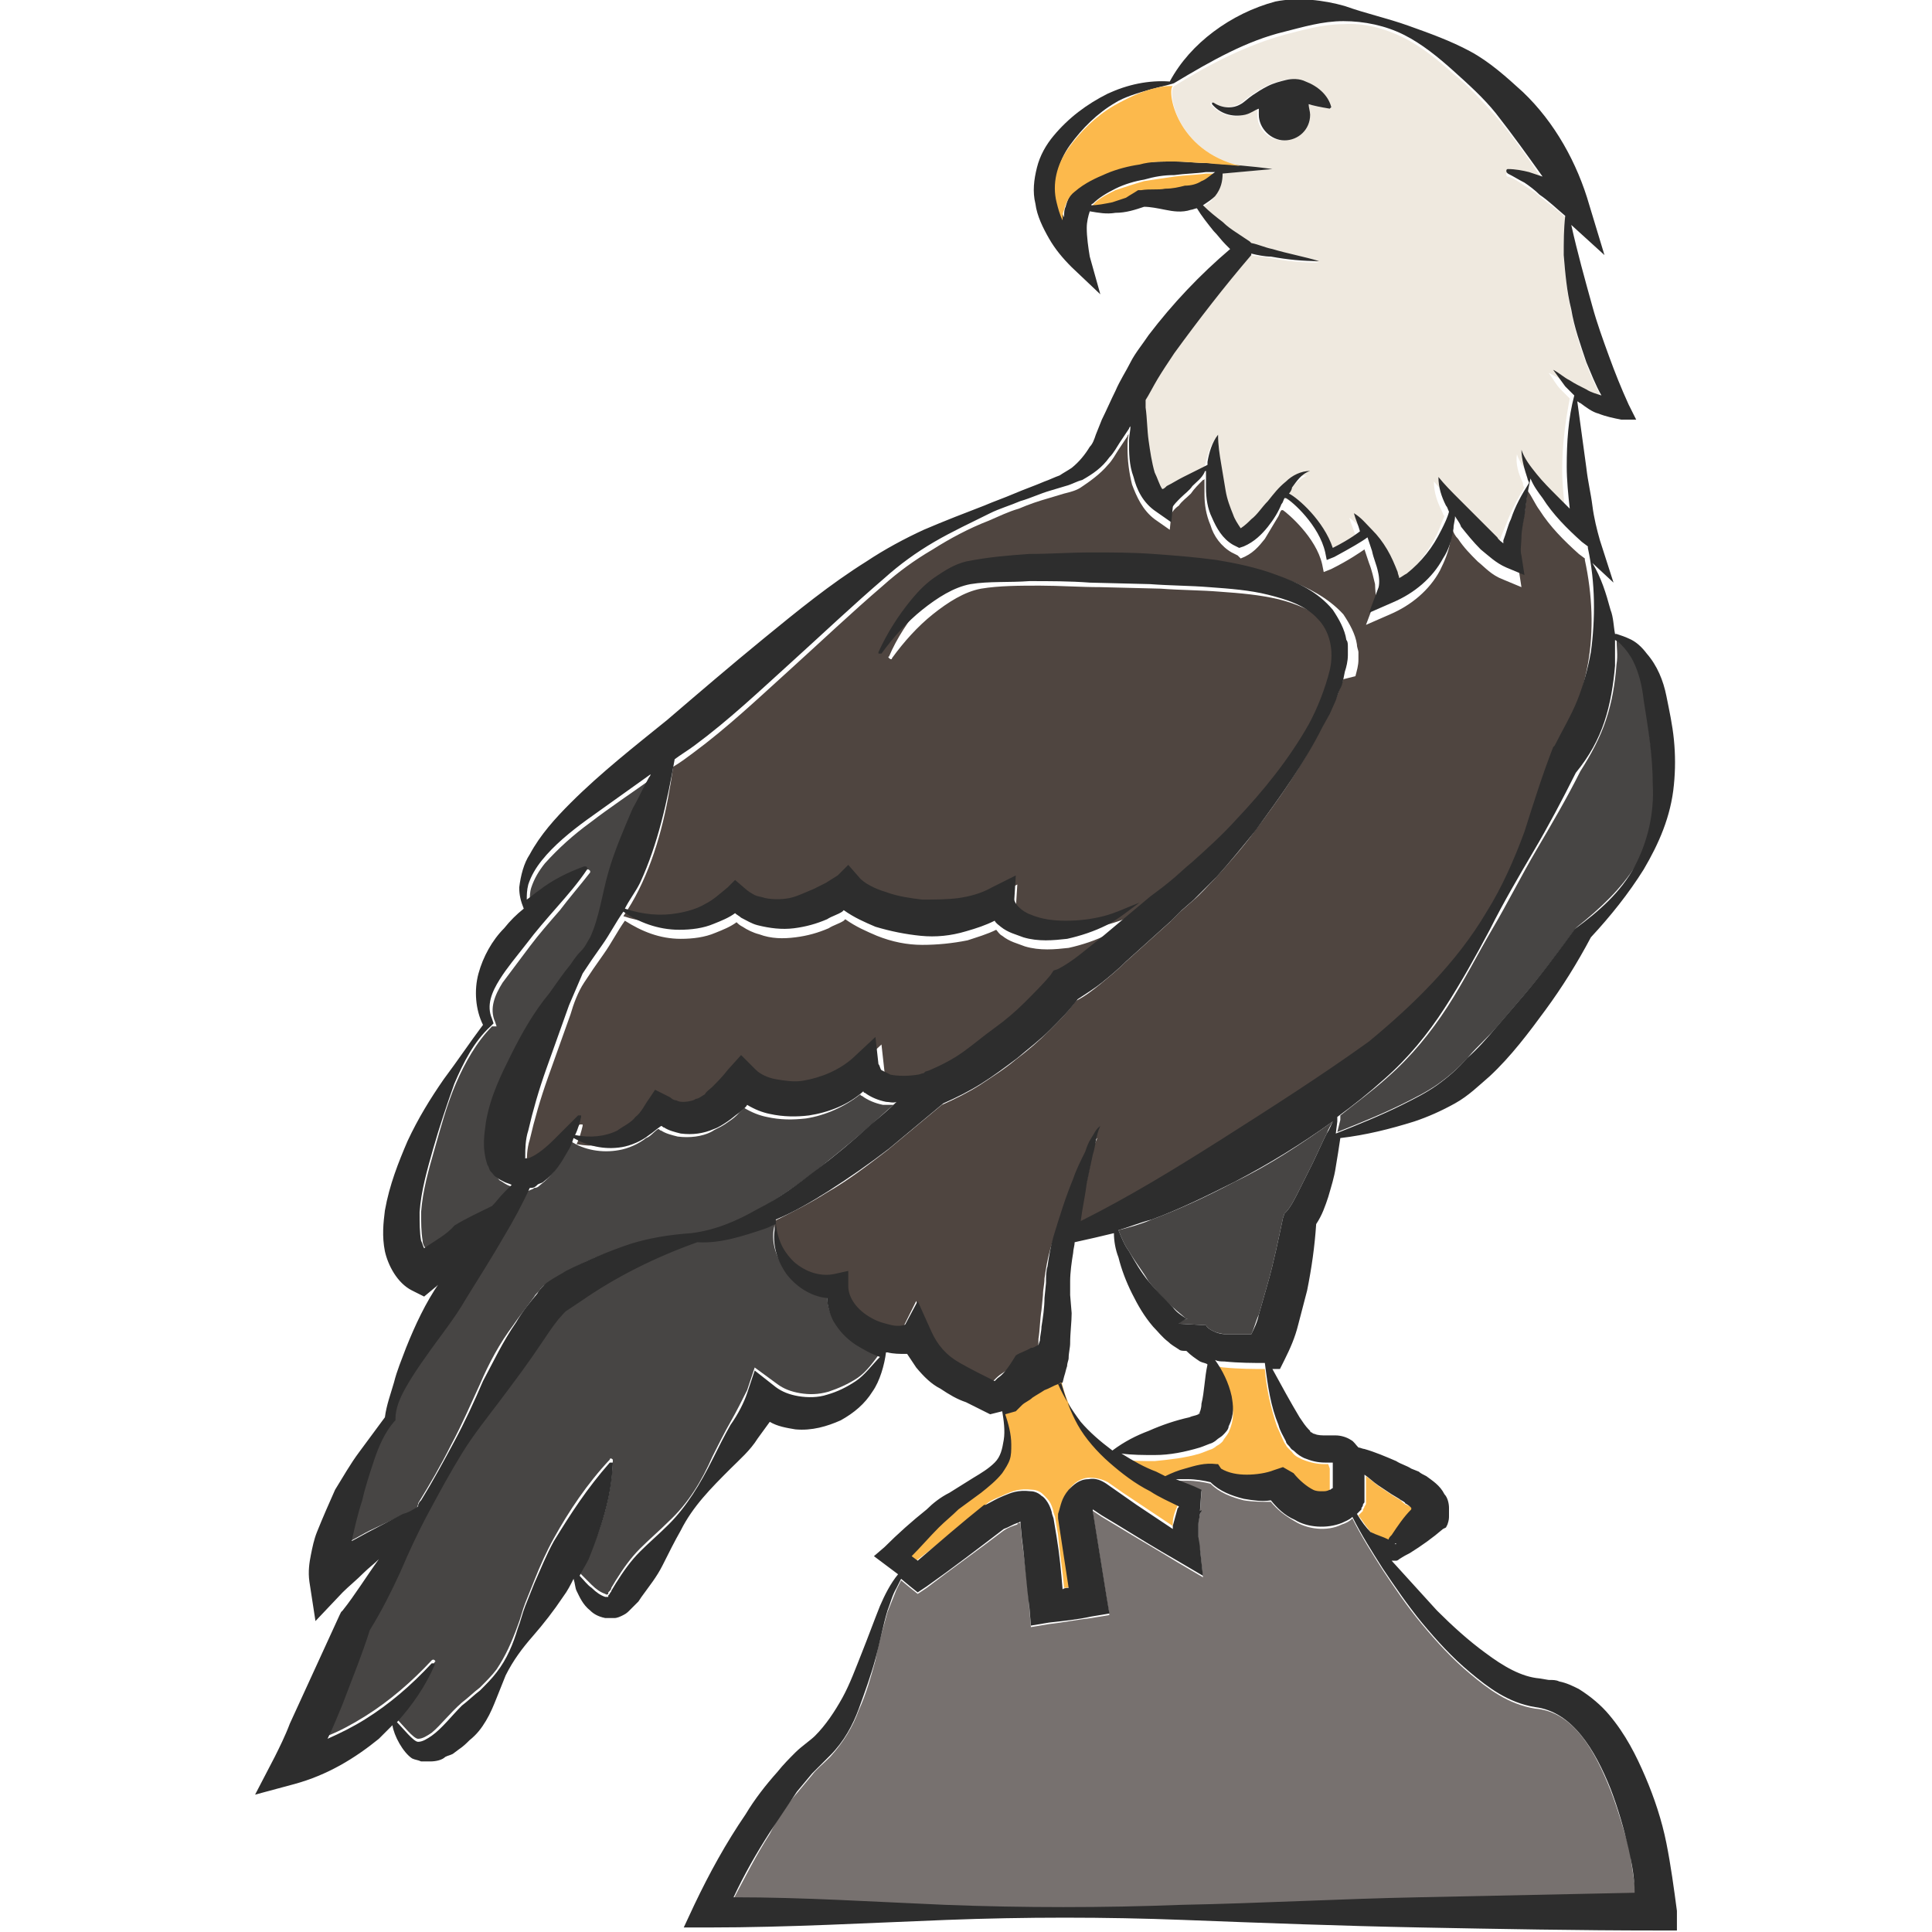 <?xml version="1.0" encoding="utf-8"?>
<!-- Generator: Adobe Illustrator 24.1.2, SVG Export Plug-In . SVG Version: 6.00 Build 0)  -->
<svg version="1.1" id="Layer_1" xmlns="http://www.w3.org/2000/svg" xmlns:xlink="http://www.w3.org/1999/xlink" x="0px" y="0px"
	 viewBox="0 0 128 128" style="enable-background:new 0 0 128 128;" xml:space="preserve">
<style type="text/css">
	.st0{fill:#474544;}
	.st1{fill:#FCB94C;}
	.st2{fill:#4F4540;}
	.st3{fill:#77716F;}
	.st4{fill:#EFE9DF;}
	.st5{fill:#2D2D2D;}
	.st6{fill:#F0865B;}
</style>
<g>
	<path class="st0" d="M76.3,80.8c-0.7,0.3-1.4,0.5-2.2,0.7c0.2,0.5,0.4,1,0.7,1.4c0.4,0.7,0.9,1.3,1.3,2c0.5,0.6,1,1.2,1.6,1.7
		c0.3,0.3,0.6,0.5,0.8,0.7c0.1,0.1,0.2,0.1,0.2,0.1c0.1,0,0.1,0,0.1,0c0,0,0,0-0.1,0c0,0,0,0-0.1,0c-0.2,0-0.5,0.2-0.5,0.3l1.8,0.1
		c0.1,0.2,0.3,0.3,0.5,0.4c0.2,0.1,0.6,0.2,0.9,0.2c0.4,0,0.7,0,1.1,0l0.5,0c0.2-0.4,0.3-0.9,0.5-1.3c0.2-0.7,0.4-1.4,0.6-2.1
		c0.4-1.4,0.7-2.9,1-4.3l0.1-0.3l0.1-0.1c0.3-0.3,0.6-0.9,0.9-1.5c0.3-0.6,0.6-1.2,0.9-1.8l0.7-1.5h0c0,0,0,0,0,0l0.2-0.4
		c0.1-0.3,0.3-0.6,0.4-0.8c-2.1,1.5-4.2,2.9-6.5,4C80.1,79.2,78.2,80.1,76.3,80.8z"/>
	<path class="st0" d="M79.4,93.7c0,0,0,0,0.1-0.1C79.5,93.6,79.5,93.6,79.4,93.7C79.5,93.6,79.5,93.7,79.4,93.7
		C79.4,93.7,79.4,93.8,79.4,93.7z"/>
	<path class="st0" d="M101.8,56.3c-1,1.7-1.9,3.5-2.9,5.2c-1,1.7-1.9,3.5-3,5.2c-1.1,1.7-2.4,3.3-4,4.7c-1,0.9-2.1,1.7-3.1,2.5
		c0,0.1,0,0.2,0,0.3L88.6,75c1.5-0.6,3-1.2,4.4-1.9c0.8-0.4,1.6-0.8,2.3-1.3c0.7-0.5,1.4-1.1,2-1.8c0.6-0.7,1.3-1.3,1.9-2
		c0.6-0.7,1.2-1.4,1.8-2.1c1.2-1.4,2.3-2.9,3.4-4.4l0.1-0.1l0,0c1.5-1.2,2.9-2.5,3.9-4.1c1-1.6,1.3-3.5,1.2-5.4
		c-0.1-1.8-0.4-3.7-0.6-5.6c-0.1-0.9-0.3-1.8-0.7-2.6c-0.2-0.4-0.5-0.8-0.8-1.1c-0.1-0.1-0.3-0.2-0.4-0.3c0,0.6,0.1,1.1,0,1.7
		c-0.1,1.3-0.3,2.5-0.7,3.7c-0.4,1.2-1,2.3-1.7,3.4C103.8,52.9,102.8,54.6,101.8,56.3z"/>
	<path class="st0" d="M92.3,102.2l0.1,0c0,0,0.1,0,0.1,0l0,0c0,0-0.1-0.1-0.1-0.1C92.4,102.2,92.3,102.2,92.3,102.2z"/>
	<path class="st1" d="M79.9,11.5c-0.7,0.1-1.4,0.1-2.1,0.2c-0.7,0.1-1.4,0.2-2,0.3c-0.7,0.2-1.3,0.4-1.9,0.6c-0.6,0.3-1.2,0.6-1.5,1
		c0,0-0.1,0.1-0.1,0.1c0.5,0,1-0.1,1.4-0.2c0.3-0.1,0.6-0.2,0.9-0.3c0.3-0.1,0.6-0.3,0.8-0.5l0.1,0l0.1,0c0.6-0.1,1.1-0.1,1.6-0.1
		c0.5,0,0.9-0.1,1.3-0.2c0.4-0.1,0.7-0.1,1.1-0.3c0.3-0.1,0.6-0.3,0.9-0.6C80.3,11.5,80.1,11.5,79.9,11.5z"/>
	<path class="st1" d="M81.1,90.6c-0.2,0-0.4-0.1-0.6-0.1c0.5,0.7,0.9,1.5,1.1,2.4c0.1,0.6,0.2,1.1-0.2,2c-0.1,0.2-0.3,0.4-0.4,0.6
		c-0.1,0.1-0.2,0.2-0.4,0.3c-0.1,0.1-0.3,0.2-0.3,0.2c-0.3,0.1-0.5,0.2-0.8,0.3c-1,0.3-2,0.4-3,0.5c-0.7,0-1.5,0-2.2-0.1
		c0.7,0.5,1.5,0.9,2.3,1.2c0.2,0.1,0.4,0.2,0.6,0.3c0.4-0.2,0.8-0.4,1.3-0.5c0.6-0.2,1.3-0.4,2.1-0.3l0.1,0l0.2,0.1
		c0.5,0.3,1.1,0.4,1.7,0.4c0.6,0,1.2-0.1,1.8-0.3l0.6-0.2l0.5,0.6c0.4,0.5,0.9,0.9,1.3,1.1c0.2,0.1,0.4,0.1,0.6,0.1
		c0.2,0,0.3,0,0.5-0.1c0.1,0,0.1-0.1,0.2-0.1l0-0.5l0-1.1l0-0.1l0,0c0,0,0,0,0,0c0,0,0,0,0,0c0,0,0,0,0,0c0,0,0,0,0,0L88,97l-0.3,0
		c-0.4,0-0.9-0.1-1.4-0.3c-0.2-0.1-0.5-0.2-0.7-0.5c-0.1-0.1-0.2-0.2-0.3-0.3c-0.1-0.1-0.1-0.2-0.2-0.3c-0.2-0.4-0.3-0.7-0.5-1.1
		c-0.4-1.2-0.7-2.5-0.8-3.8C83.1,90.7,82.1,90.7,81.1,90.6z"/>
	<path class="st1" d="M92.1,102.1c0.1-0.1,0.2-0.2,0.2-0.3c0.4-0.6,0.8-1.1,1.3-1.7l0-0.1c0-0.1-0.2-0.2-0.4-0.3
		c-0.1,0-0.3-0.2-0.4-0.3l-0.5-0.3c-0.3-0.2-0.6-0.4-0.9-0.6c-0.3-0.2-0.6-0.5-0.9-0.7l0,0.3l0,0.6l0,0.3l0,0.2l0,0.1l0,0.1
		c0,0.1,0,0.1,0,0.2c0,0.1-0.1,0.2-0.1,0.2c0,0.1-0.1,0.2-0.1,0.2l0,0.1l-0.1,0.1l-0.2,0.2c0,0,0,0,0,0c0.3,0.4,0.6,0.9,1,1.3
		C91.2,101.8,91.7,101.9,92.1,102.1z"/>
	<path class="st1" d="M65.3,99.7L65.3,99.7l0.1-0.1c0.4-0.3,0.8-0.4,1.2-0.6c0.5-0.2,0.9-0.4,1.8-0.3c0.2,0,0.5,0.1,0.7,0.3
		c0.2,0.2,0.4,0.4,0.5,0.6c0.1,0.2,0.2,0.5,0.2,0.6l0.1,0.3l0.2,1.2c0.1,1.2,0.3,2.3,0.4,3.5c0.1,0,0.3,0,0.4-0.1l-0.7-4.6l0-0.2
		l0-0.1c0.1-0.6,0.2-1,0.7-1.6c0.2-0.3,0.7-0.7,1.3-0.7c0.6,0,1,0.2,1.2,0.3l1,0.7l0.9,0.6l2.4,1.6c0-0.1,0-0.1,0-0.2
		c0-0.3,0.1-0.7,0.3-1.1c0-0.1,0.1-0.1,0.1-0.2c-0.6-0.3-1.3-0.6-1.9-1c-1-0.5-1.9-1.1-2.7-1.9c-0.8-0.7-1.5-1.6-2.1-2.5
		c-0.5-0.9-0.9-1.8-1.1-2.8L70,91.7c-0.3,0.1-0.6,0.3-0.9,0.4c-0.3,0.2-0.6,0.3-0.8,0.5c-0.3,0.2-0.5,0.3-0.7,0.5
		c-0.2,0.2-0.4,0.4-0.4,0.4l-0.7,0.2c0.2,0.6,0.4,1.3,0.4,2c0,0.3,0,0.6-0.1,1c-0.1,0.3-0.3,0.7-0.5,0.9c-0.4,0.5-0.9,0.9-1.4,1.3
		l-1.5,1.1c-0.4,0.4-0.9,0.8-1.3,1.2c-0.6,0.6-1.2,1.3-1.8,1.9l0.4,0.3C62.3,102.2,63.8,100.9,65.3,99.7z"/>
	<path class="st2" d="M68.1,90.1c0.2-0.1,0.3-0.2,0.5-0.2l0.1-0.3c0.1-0.3,0.1-0.6,0.1-0.9c0.1-0.6,0.1-1.3,0.2-1.9l0.1-1
		c0-0.4,0.1-0.7,0.1-1.1c0.1-0.7,0.2-1.3,0.4-2c0.4-1.3,0.8-2.6,1.3-3.8c0.2-0.6,0.5-1.2,0.8-1.8c0.1-0.3,0.3-0.6,0.4-0.9
		c0.2-0.3,0.3-0.6,0.6-0.8c-0.3,0.6-0.4,1.3-0.5,1.9l-0.4,1.9c-0.2,0.8-0.3,1.7-0.4,2.5c3.2-1.6,6.3-3.5,9.3-5.4
		c3.3-2.1,6.7-4.2,9.8-6.5c3-2.3,5.8-5.2,7.8-8.6c1-1.7,1.8-3.5,2.5-5.3c0.7-1.9,1.2-3.8,1.9-5.6l0.1-0.1c0.5-1,1.1-1.9,1.5-3
		c0.4-1,0.7-2.1,0.9-3.2c0.4-2.2,0.3-4.6-0.2-6.9l0,0c0,0,0-0.1,0-0.1l-0.4-0.3c-1-0.9-1.9-1.8-2.6-2.9c-0.3-0.4-0.5-0.9-0.8-1.3
		c-0.1,0.8-0.2,1.7-0.4,2.5c-0.1,0.5-0.1,0.9-0.2,1.4c0,0.4-0.1,0.9,0,1.2l0.2,1.3l-1.2-0.5c-0.8-0.3-1.2-0.8-1.7-1.2
		c-0.5-0.5-0.9-0.9-1.3-1.5c-0.2-0.2-0.3-0.4-0.4-0.7c0,0.3,0,0.5-0.1,0.8c-0.1,0.7-0.4,1.4-0.7,2c-0.7,1.3-1.9,2.3-3.3,2.9
		l-1.6,0.7l0.6-1.6c0.1-0.2,0-0.7,0-1.1c-0.1-0.4-0.2-0.9-0.4-1.4c-0.1-0.3-0.2-0.6-0.3-0.9c-0.3,0.2-1,0.7-2.2,1.3l-0.5,0.2
		l-0.1-0.5c-0.4-1.8-2.3-3.4-2.6-3.6c0,0,0,0-0.1,0c-0.1,0.1-0.1,0.2-0.2,0.4c-0.3,0.5-0.6,1-0.9,1.5c-0.4,0.5-0.8,1-1.6,1.3
		L82,36.8l-0.4-0.2c-0.7-0.4-1.2-1.1-1.4-1.8c-0.3-0.7-0.4-1.4-0.4-2c0-0.3,0-0.7,0-1c0,0,0,0,0-0.1c0,0,0,0.1-0.1,0.1
		c-0.3,0.3-0.6,0.6-0.8,0.9c-0.3,0.3-0.6,0.5-0.8,0.8c-0.3,0.2-0.5,0.5-0.5,0.6l-0.1,1l-1-0.7c-0.8-0.6-1.2-1.5-1.5-2.3
		c-0.2-0.8-0.3-1.6-0.3-2.4c0-0.3,0-0.7,0.1-1c0,0.1-0.1,0.1-0.1,0.2l-0.6,0.9c-0.2,0.3-0.4,0.7-0.7,1c-0.5,0.6-1.2,1.1-1.8,1.5
		c-0.3,0.2-0.7,0.3-1.1,0.4l-1,0.3c-0.7,0.2-1.3,0.4-2,0.7c-0.7,0.2-1.3,0.5-2,0.8c-1.3,0.5-2.6,1.2-3.7,1.9
		c-1.2,0.7-2.3,1.5-3.3,2.4c-2.1,1.8-4.1,3.7-6.2,5.6c-2.1,1.9-4.1,3.8-6.4,5.5c-0.4,0.3-0.8,0.6-1.3,0.9c-0.4,2.8-1,5.6-2.3,8.2
		c-0.3,0.6-0.6,1.1-1,1.7c1.2,0.4,2.4,0.5,3.5,0.3c0.6-0.1,1.3-0.3,1.8-0.6c0.6-0.3,1-0.7,1.5-1.1l0.5-0.5l0.7,0.6
		c0.1,0.1,0.4,0.3,0.6,0.4c0.2,0.1,0.5,0.2,0.7,0.2c0.5,0.1,1,0.1,1.6,0c0.5-0.1,1.1-0.3,1.6-0.6l0.8-0.4l0.8-0.5l0.9-0.6l0.7,0.8
		c0.3,0.3,1,0.8,1.8,1c0.7,0.3,1.6,0.4,2.4,0.5c0.8,0.1,1.6,0,2.4-0.1c0.8-0.1,1.5-0.4,2.2-0.7l1.6-0.8l-0.1,1.6
		c0,0.1,0.1,0.3,0.3,0.5c0.2,0.2,0.5,0.4,0.8,0.5c0.7,0.3,1.5,0.4,2.3,0.4c0.8,0,1.6-0.1,2.5-0.3c0.8-0.2,1.6-0.5,2.4-0.9
		c-0.7,0.6-1.4,1.1-2.2,1.5c-0.8,0.4-1.7,0.7-2.6,0.9c-0.9,0.1-1.9,0.2-2.9-0.1c-0.5-0.2-1-0.3-1.5-0.7c-0.2-0.1-0.3-0.3-0.4-0.4
		c-0.6,0.3-1.3,0.5-1.9,0.7c-1,0.2-2,0.3-3,0.3c-1,0-2-0.2-3-0.6c-0.7-0.3-1.4-0.6-2.1-1.1l-0.1,0.1c-0.3,0.2-0.7,0.3-1,0.5
		c-0.7,0.3-1.4,0.5-2.2,0.6c-0.8,0.1-1.6,0.1-2.4-0.2c-0.4-0.1-0.8-0.3-1.1-0.5c-0.2-0.1-0.3-0.2-0.4-0.3c-0.4,0.3-0.9,0.5-1.4,0.7
		c-0.7,0.3-1.5,0.4-2.3,0.4c-1.4,0-2.6-0.5-3.7-1.2c-0.5,0.7-0.9,1.5-1.4,2.2c-0.2,0.3-0.5,0.7-0.7,1c-0.2,0.3-0.4,0.6-0.6,0.9
		c-0.4,0.6-0.7,1.4-0.9,2.1c-0.5,1.4-1,2.8-1.5,4.2c-0.5,1.4-0.9,2.8-1.2,4.1c-0.2,0.6-0.2,1.3-0.2,1.6c0,0.2,0,0.1,0,0.2
		c-0.1,0,0.1,0.1,0.3,0c0.5-0.2,1.1-0.7,1.6-1.2c0.5-0.5,1.1-1,1.6-1.6l0,0c0,0,0.1,0,0.2,0c0,0,0,0.1,0,0.1
		c-0.1,0.4-0.2,0.8-0.4,1.2c1,0.2,2,0.1,2.8-0.3c0.4-0.2,0.9-0.5,1.2-0.9c0.3-0.4,0.6-0.8,0.9-1.2l0.4-0.6l1,0.5
		c0.1,0,0.3,0.2,0.4,0.2c0.2,0.1,0.3,0.1,0.5,0.1c0.3,0,0.7-0.1,1.1-0.3c0.2-0.1,0.4-0.2,0.6-0.3c0.2-0.2,0.4-0.3,0.5-0.5
		c0.4-0.3,0.7-0.7,1-1.1l0.9-1l1,1c0.2,0.2,0.7,0.5,1.3,0.6c0.6,0.1,1.2,0.2,1.8,0.1c1.2-0.1,2.4-0.6,3.3-1.5l1.5-1.4l0.2,1.8
		c0,0.1,0.1,0.3,0.2,0.4c0.1,0.1,0.3,0.3,0.6,0.3c0.5,0.2,1.1,0.2,1.8,0c0.1,0,0.3-0.1,0.4-0.1c0,0,0,0,0,0l0.1-0.1l0.3-0.1
		c0.7-0.3,1.5-0.7,2.2-1.2c0.7-0.5,1.4-1,2.1-1.6c0.7-0.5,1.4-1.1,2-1.7c0.6-0.6,1.3-1.3,1.7-1.8l0.2-0.3l0.3-0.1
		c0.4-0.2,1-0.6,1.5-1c0.5-0.4,1-0.8,1.5-1.2l3.1-2.6l0.8-0.6l0.8-0.6c0.5-0.4,1-0.8,1.5-1.3c1-0.9,1.9-1.8,2.9-2.8
		c1.8-1.9,3.5-4,4.8-6.3c0.6-1.1,1.2-2.4,1.4-3.6c0.3-1.2,0-2.5-0.8-3.4c-0.9-0.8-2.1-1.3-3.3-1.6c-1.3-0.3-2.5-0.4-3.9-0.5
		c-1.2-0.1-2.6-0.1-3.9-0.2l-4-0.1c-1.3,0-2.7-0.1-4-0.1c-1.3,0-2.7,0-3.9,0.2c-1.1,0.2-2.2,0.9-3.2,1.7c-1,0.8-1.9,1.8-2.7,2.9l0,0
		c0,0.1-0.1,0.1-0.2,0c0,0-0.1-0.1,0-0.1c0.5-1.2,1.3-2.4,2.2-3.5c0.5-0.5,1-1,1.6-1.5c0.6-0.4,1.3-0.8,2-1c1.5-0.3,2.8-0.4,4.2-0.5
		c1.4-0.1,2.7-0.1,4.1-0.1c1.4,0,2.7,0,4.1,0.1c1.4,0.1,2.7,0.1,4.2,0.4c1.3,0.2,2.7,0.5,4,1c1.3,0.5,2.7,1.2,3.7,2.3
		c0.4,0.6,0.8,1.3,0.9,2c0,0.2,0.1,0.4,0.1,0.5l0,0.5c0,0.4-0.1,0.7-0.2,1.1L89,45l-0.2,0.5c-0.1,0.3-0.2,0.6-0.4,1l-0.4,0.9
		l-0.5,0.9c-1.2,2.4-2.8,4.7-4.4,6.8c-0.8,1.1-1.7,2.1-2.6,3.1c-0.5,0.5-0.9,1-1.5,1.5l-0.8,0.7l-0.7,0.7l-3,2.7
		c-0.5,0.5-1,0.9-1.6,1.4c-0.5,0.4-1,0.8-1.6,1.1c-0.6,0.8-1.2,1.4-1.8,2c-0.7,0.7-1.4,1.3-2.2,1.9c-0.7,0.6-1.5,1.1-2.4,1.7
		c-0.8,0.5-1.6,0.9-2.5,1.3c-1.2,1-2.4,2-3.6,3c-1.3,1-2.6,2-4,2.8c-1.1,0.7-2.3,1.3-3.5,1.9c0,0.5,0.1,1.1,0.3,1.5
		c0.2,0.5,0.5,0.9,0.9,1.3c0.8,0.7,1.8,1,2.7,0.8l0.9-0.2l0,1c0,0.9,0.6,1.6,1.5,2.1c0.4,0.2,0.9,0.4,1.4,0.5c0.4,0.1,0.8,0,0.9-0.1
		l0.8-1.6l0.9,2c0.4,1,1,1.6,1.9,2.1c0.7,0.4,1.5,0.8,2.3,1.2c0.1-0.1,0.1-0.1,0.2-0.2c0.3-0.3,0.7-0.5,1-0.7
		C67.4,90.4,67.7,90.3,68.1,90.1z"/>
	<path class="st3" d="M106.7,118.6c-1-2.5-2.4-5.2-5-5.4c-1.8-0.3-3.1-1.3-4.3-2.3c-1.2-1-2.2-2.1-3.2-3.3c-1-1.2-1.8-2.4-2.6-3.6
		c-0.7-1.1-1.4-2.2-2-3.4c0,0,0,0,0,0c-0.2,0.2-0.4,0.3-0.7,0.4c-1,0.5-2.3,0.3-3.1-0.2c-0.7-0.4-1.2-0.8-1.6-1.3
		c-0.6,0-1.2,0-1.8-0.1c-0.8-0.2-1.6-0.5-2.2-1.1c-0.4-0.1-1-0.2-1.5-0.2c-0.3,0-0.5,0-0.8,0c0.6,0.2,1.1,0.4,1.7,0.7l-0.1,1.4
		c0.1,0,0,0,0,0.2c-0.1,0.2-0.1,0.5-0.1,0.7c0,0.3,0,0.5,0,0.8c0,0.3,0,0.6,0.1,0.8l0.2,1.8l-1.7-1c-1.3-0.8-2.7-1.6-4-2.4l-1-0.6
		l-0.6-0.4c0,0,0,0,0,0.1l0.9,5.6l0.2,1.2l-1.2,0.2c-0.9,0.1-1.9,0.3-2.8,0.4l-1.2,0.2l-0.1-1.2c-0.1-1.5-0.3-3.1-0.5-4.6l-0.1-1.1
		c-0.1,0-0.2,0-0.2,0.1c-0.3,0.1-0.6,0.2-0.9,0.4c-1.7,1.3-3.4,2.5-5.1,3.8l-0.6,0.4l-0.5-0.4l-0.6-0.5c-0.1,0.2-0.2,0.4-0.3,0.6
		c-0.2,0.5-0.4,1-0.6,1.5c-0.3,1.1-0.6,2.1-0.8,3.2c-0.3,1.1-0.6,2.2-1.1,3.3c-0.4,1.1-1,2.1-1.9,3.1c-0.5,0.5-0.9,0.8-1.2,1.2
		l-0.5,0.6l-0.5,0.6c-0.7,0.8-1.3,1.7-1.8,2.7c-0.9,1.4-1.6,2.8-2.4,4.3c4.7,0.1,9.3,0.3,14,0.5c5.2,0.2,10.5,0.2,15.7,0
		c5.2-0.2,10.5-0.4,15.7-0.5c4.8-0.1,9.6-0.2,14.4-0.2c-0.1-0.9-0.3-1.9-0.4-2.9C107.6,121.3,107.2,119.9,106.7,118.6z"/>
	<path class="st0" d="M55.2,87.3c-0.3-0.4-0.4-1-0.4-1.5c-1.1-0.2-2.1-0.8-2.7-1.6c-0.8-1-1.1-2.2-0.7-3.3c-0.3,0.1-0.4,0.2-0.7,0.3
		c-1.4,0.5-2.9,1-4.5,0.9c-2.8,1-5.4,2.3-7.7,3.9c-0.3,0.2-0.6,0.4-0.9,0.6c-0.1,0.1-0.4,0.4-0.6,0.6c-0.4,0.5-0.8,1.1-1.2,1.7
		c-0.8,1.2-1.7,2.4-2.6,3.6c-0.9,1.2-1.8,2.4-2.6,3.6c-0.8,1.2-1.5,2.5-2.2,3.9s-1.3,2.7-1.9,4c-0.6,1.3-1.2,2.5-2,3.8
		c-0.6,1.6-1.2,3.3-1.8,4.9c-0.3,0.8-0.7,1.6-1,2.3c0.8-0.3,1.7-0.8,2.5-1.3c1.6-1,3.1-2.3,4.4-3.7c0,0,0.1-0.1,0.2,0
		c0,0,0.1,0.1,0,0.1c-0.6,1.4-1.4,2.7-2.5,3.8c0.4,0.4,1.1,1.3,1.4,1.3c0.3,0,0.6-0.2,0.9-0.4c0.6-0.5,1.2-1.3,2-2
		c0.4-0.3,0.8-0.7,1.2-1c0.4-0.4,0.8-0.8,1.1-1.2c0.6-0.9,1-1.8,1.4-2.9c0.2-0.5,0.3-1,0.5-1.5c0.2-0.5,0.4-1,0.6-1.5
		c0.4-1,0.8-1.9,1.3-2.8c1-1.8,2.2-3.6,3.7-5.2l0,0c0-0.1,0.1-0.1,0.2,0c0,0,0,0.1,0,0.1c-0.1,2.3-0.7,4.3-1.6,6.3
		c-0.2,0.4-0.4,0.8-0.6,1.1c0.3,0.3,0.5,0.5,0.8,0.8c0.3,0.3,0.6,0.5,0.9,0.6c0.1,0.1,0.2,0,0.2,0c0,0,0-0.1,0,0c0,0,0-0.1,0-0.1
		c0,0,0.1-0.1,0.1-0.1c0,0,0.1-0.1,0.1-0.2l0.3-0.5c0.5-0.8,1-1.5,1.6-2.1c0.6-0.6,1.3-1.2,1.9-1.8c1.3-1.2,2.2-2.7,2.9-4.3
		c0.4-0.8,0.8-1.6,1.2-2.3c0.4-0.7,0.8-1.5,1.1-2.1l0.5-1.5l1.5,1.1c0.4,0.3,0.9,0.5,1.5,0.6c0.6,0.1,1.2,0.1,1.9-0.1
		c0.6-0.2,1.3-0.5,1.9-0.9c0.6-0.4,1.1-1.1,1.6-1.8c-0.6-0.2-1.1-0.5-1.6-0.8C56.1,88.5,55.6,88,55.2,87.3z"/>
	<path class="st0" d="M32.8,80.1c0.3-0.3,0.5-0.6,0.8-0.9c0.2-0.2,0.3-0.3,0.5-0.5c-0.2-0.1-0.3-0.1-0.5-0.2
		c-0.2-0.1-0.3-0.2-0.5-0.3c-0.1-0.1-0.2-0.3-0.4-0.4c-0.1-0.1-0.2-0.3-0.2-0.4c-0.4-1.1-0.3-2-0.1-2.9c0.3-1.7,1-3.1,1.7-4.5
		c0.7-1.4,1.5-2.7,2.5-4c0.5-0.6,0.9-1.2,1.4-1.9c0.2-0.3,0.5-0.6,0.7-0.9c0.2-0.3,0.4-0.6,0.6-0.9c0.6-1.3,0.8-2.9,1.2-4.3
		c0.4-1.5,1-2.8,1.6-4.2c0.3-0.7,0.7-1.4,1.1-2.1c0-0.1,0.1-0.2,0.1-0.2c-1.4,1-2.9,2-4.2,3c-1.1,0.8-2.1,1.7-3,2.7
		c-0.4,0.5-0.7,1-0.9,1.6c-0.1,0.3-0.1,0.6-0.1,1c0.3-0.2,0.5-0.4,0.8-0.6c0.9-0.6,1.9-1.2,3-1.6c0.1,0,0.1,0,0.2,0.1
		c0,0,0,0.1,0,0.1l0,0c-0.7,0.9-1.4,1.7-2,2.5c-0.7,0.8-1.4,1.6-2,2.4c-0.6,0.8-1.2,1.6-1.8,2.4c-0.5,0.8-0.9,1.7-0.5,2.6l0.1,0.3
		L32.6,68c-1,1-1.8,2.4-2.4,3.8c-0.6,1.4-1,2.9-1.4,4.3c-0.4,1.4-0.8,2.8-0.9,4.2c0,0.7,0,1.3,0.1,1.9c0,0.2,0.1,0.4,0.2,0.5
		c0.7-0.5,1.5-0.9,2.2-1.4C31.1,80.9,31.9,80.5,32.8,80.1z"/>
	<path class="st4" d="M105.1,25.9c0.3,0.1,0.7,0.3,1,0.4c-0.4-0.7-0.7-1.4-1-2.2c-0.4-1.1-0.8-2.3-1-3.5c-0.3-1.2-0.4-2.4-0.5-3.6
		c0-0.9,0-1.7,0.1-2.6c-0.5-0.5-1.1-0.9-1.7-1.4c-0.3-0.3-0.7-0.5-1-0.7c-0.3-0.2-0.7-0.5-1.1-0.6l0,0c-0.1,0-0.1-0.1-0.1-0.2
		c0,0,0.1-0.1,0.1-0.1c0.5,0,0.9,0.1,1.4,0.2c0.3,0.1,0.6,0.2,0.9,0.3c-1-1.5-2-2.9-3.1-4.2c-0.9-1-1.8-2-2.8-2.8
		c-1-0.9-2.1-1.8-3.3-2.4c-1.2-0.6-2.6-1-4-0.9c-1.4,0-2.7,0.4-3.9,0.7c-2.5,0.7-4.9,1.9-7.3,3.4v0c0,0,0,0,0,0c0,0,0,0,0,0
		C77.3,6,77.9,10,82.2,11c0.7,0.1,1.3,0.1,2,0.2c-1.1,0.1-2.2,0.2-3.3,0.3c0,0.5-0.1,1.1-0.5,1.6c-0.2,0.3-0.5,0.5-0.8,0.6
		c0.4,0.4,0.8,0.7,1.3,1.1c0.3,0.2,0.6,0.4,0.9,0.7c0.3,0.2,0.6,0.4,0.9,0.6l0.2,0.1c0.5,0.1,0.9,0.3,1.4,0.4c1,0.3,2.1,0.6,3.1,0.8
		c0,0,0,0,0,0c0,0,0,0,0,0c-1.1,0-2.2-0.1-3.2-0.3c-0.4-0.1-0.9-0.1-1.3-0.2l-0.1,0.1c-1.8,2.1-3.5,4.3-5.1,6.5
		c-0.4,0.6-0.7,1.1-1.1,1.7c-0.3,0.5-0.6,1.1-0.9,1.6c0,0.2,0,0.4,0,0.5c0.1,0.7,0.1,1.5,0.2,2.2c0.1,0.7,0.2,1.4,0.4,2.1
		c0.1,0.4,0.3,0.8,0.5,1.1c0.1-0.1,0.2-0.2,0.3-0.2c0.4-0.2,0.7-0.4,1.1-0.6l1-0.5c0.2-0.1,0.4-0.2,0.6-0.3c0-0.1,0-0.1,0-0.2
		c0.2-0.6,0.3-1.3,0.7-1.8c0,0.6,0.1,1.3,0.2,1.9c0.1,0.6,0.2,1.2,0.3,1.8c0.1,0.6,0.3,1.1,0.5,1.6c0.2,0.4,0.3,0.7,0.5,0.9
		c0.2-0.1,0.4-0.3,0.7-0.6c0.4-0.4,0.7-0.8,1.1-1.2c0.4-0.4,0.8-0.9,1.2-1.3c0.4-0.4,1-0.7,1.6-0.7c-0.5,0.2-0.9,0.6-1.2,1.1
		c-0.1,0.1-0.2,0.3-0.3,0.4c0.7,0.3,2.3,1.9,2.9,3.6c1.2-0.6,1.8-1.1,1.8-1.1c-0.1-0.4-0.3-0.8-0.4-1.2c0.4,0.3,0.8,0.7,1.2,1.1
		c0.3,0.4,0.7,0.8,1,1.3c0.3,0.4,0.5,0.9,0.7,1.5c0,0.1,0.1,0.3,0.1,0.4c0.2-0.1,0.3-0.2,0.5-0.3c0.5-0.3,0.9-0.8,1.3-1.3
		c0.4-0.5,0.7-1,1-1.6c0.2-0.4,0.3-0.8,0.5-1.2c-0.1-0.1-0.1-0.2-0.2-0.4c-0.3-0.6-0.5-1.2-0.5-1.9c0.4,0.5,0.9,0.9,1.3,1.4
		c0.4,0.4,0.9,0.9,1.3,1.3l1.3,1.3c0.1,0.1,0.3,0.2,0.4,0.4c0-0.1,0-0.1,0-0.2c0.1-0.5,0.3-0.9,0.5-1.4c0.3-0.8,0.7-1.6,1.2-2.4
		c-0.1-0.1-0.1-0.2-0.1-0.3c-0.3-0.6-0.5-1.3-0.4-1.9c0.2,0.6,0.6,1.1,1,1.6c0.4,0.5,0.8,0.9,1.3,1.3c0.3,0.3,0.6,0.6,0.9,0.9
		c-0.1-0.9-0.2-1.9-0.2-2.8c0-1.6,0.2-3.1,0.5-4.7c-0.2-0.2-0.4-0.4-0.6-0.6c-0.3-0.3-0.5-0.7-0.8-1.1c0.4,0.2,0.8,0.4,1.1,0.7
		C104.3,25.5,104.7,25.7,105.1,25.9z M88.1,7.2C88.1,7.2,88.1,7.2,88.1,7.2C87.5,7.1,87,7,86.6,6.9c0.1,0.2,0.1,0.4,0.1,0.7
		c0,0.9-0.8,1.7-1.7,1.7c-0.9,0-1.7-0.7-1.7-1.7c0-0.1,0-0.2,0-0.4c-0.3,0.1-0.5,0.2-0.9,0.4c-0.8,0.3-1.7-0.1-2.2-0.7
		c0,0,0-0.1,0-0.1c0,0,0.1,0,0.1,0c0.3,0.2,0.7,0.3,1,0.3c0.3,0,0.5-0.1,0.8-0.2c0.2-0.1,0.5-0.4,0.8-0.6c0.3-0.2,0.6-0.4,1-0.6
		c0.4-0.2,0.8-0.3,1.2-0.4c0.4-0.1,0.9-0.1,1.3,0.1c0.8,0.3,1.4,0.9,1.7,1.7C88.2,7.1,88.2,7.2,88.1,7.2z M77.5,5.6
		C77.5,5.6,77.5,5.6,77.5,5.6c-0.3,0-0.5,0-0.8,0.1C77,5.7,77.3,5.7,77.5,5.6C77.5,5.7,77.5,5.6,77.5,5.6z"/>
	<path class="st0" d="M27.5,100c0.1-0.1,0.2-0.2,0.2-0.4c0.8-1.3,1.5-2.5,2.2-3.9c0.7-1.3,1.3-2.7,1.9-4c0.6-1.4,1.3-2.7,2.2-3.9
		c0.4-0.6,0.9-1.2,1.4-1.9c0.1-0.2,0.3-0.3,0.4-0.5l0.2-0.2l0.3-0.2c0.4-0.2,0.7-0.4,1-0.6c1.3-0.8,2.8-1.4,4.3-1.8
		c1.3-0.4,2.6-0.7,4-0.7c0,0,0,0,0,0l0,0c1.6-0.2,3.1-0.8,4.4-1.6c1.4-0.8,2.7-1.7,3.9-2.6c1.2-1,2.5-2,3.6-3c0.6-0.5,1.1-1,1.7-1.5
		c-0.2,0-0.5,0-0.7,0c-0.5-0.1-1-0.3-1.4-0.6c0,0-0.1,0-0.1-0.1c-1,0.8-2.3,1.4-3.6,1.6c-0.9,0.1-1.7,0.1-2.6-0.1
		c-0.5-0.1-1-0.3-1.5-0.6c-0.2,0.2-0.3,0.3-0.5,0.5c-0.2,0.2-0.5,0.4-0.8,0.6c-0.3,0.2-0.6,0.3-0.9,0.5c-0.6,0.3-1.4,0.4-2.2,0.3
		c-0.4-0.1-0.8-0.2-1.1-0.4c-0.1,0-0.1-0.1-0.2-0.1c0,0,0,0,0,0c-0.3,0.2-0.5,0.5-0.8,0.6c-0.5,0.4-1.2,0.7-1.8,0.8
		c-1.1,0.2-2.3,0-3.2-0.6c-0.1,0.3-0.3,0.6-0.4,0.9c-0.4,0.7-0.8,1.4-1.6,2c-0.1,0.1-0.2,0.2-0.4,0.2c-0.1,0.1-0.2,0.1-0.4,0.2
		c0,0-0.1,0-0.1,0c-0.5,1.1-1.1,2.2-1.7,3.2c-0.8,1.4-1.6,2.7-2.5,4.1c-0.8,1.3-1.8,2.6-2.7,3.9c-0.5,0.6-0.9,1.3-1.3,2
		c-0.4,0.7-0.7,1.4-0.7,2.1l0,0.1L26,94.2c-0.6,0.7-1,1.6-1.3,2.5c-0.3,0.9-0.5,1.8-0.8,2.7c-0.3,0.9-0.5,1.8-0.7,2.7
		c0.4-0.2,0.9-0.5,1.3-0.7l1.9-0.9C26.9,100.3,27.2,100.2,27.5,100z"/>
	<path class="st5" d="M88.1,7.2c0,0,0.1-0.1,0.1-0.1c-0.2-0.8-0.9-1.4-1.7-1.7c-0.4-0.2-0.9-0.2-1.3-0.1c-0.4,0.1-0.8,0.2-1.2,0.4
		c-0.4,0.2-0.7,0.4-1,0.6c-0.3,0.2-0.6,0.5-0.8,0.6c-0.5,0.3-1.2,0.3-1.8-0.1l0,0c0,0-0.1,0-0.1,0c0,0,0,0.1,0,0.1
		c0.5,0.6,1.3,0.9,2.2,0.7c0.4-0.1,0.6-0.3,0.9-0.4c0,0.1,0,0.2,0,0.4c0,0.9,0.8,1.7,1.7,1.7c0.9,0,1.7-0.7,1.7-1.7
		c0-0.2-0.1-0.5-0.1-0.7C87,7,87.5,7.1,88.1,7.2C88.1,7.2,88.1,7.2,88.1,7.2z"/>
	<path class="st5" d="M78.8,87.4C78.9,87.4,78.9,87.5,78.8,87.4C78.9,87.5,78.9,87.4,78.8,87.4z"/>
	<path class="st5" d="M110.4,122.1c-0.3-1.5-0.8-3-1.4-4.4c-0.6-1.4-1.3-2.8-2.4-4.1c-0.5-0.6-1.2-1.2-2-1.7
		c-0.4-0.2-0.8-0.4-1.3-0.5c-0.2-0.1-0.4-0.1-0.7-0.1l-0.6-0.1c-1.2-0.1-2.4-0.8-3.6-1.7c-1.1-0.8-2.2-1.8-3.2-2.8
		c-1-1.1-2-2.2-3-3.3c0.1,0,0.2,0,0.3,0c0.1,0,0.2-0.1,0.2-0.1l0,0c0.3-0.2,0.5-0.3,0.7-0.4c0.8-0.5,1.5-1,2.2-1.6l0.2-0.1l0.1-0.2
		c0.1-0.3,0.1-0.4,0.1-0.6c0-0.2,0-0.3,0-0.5c0-0.3-0.1-0.7-0.3-0.9c-0.3-0.6-0.8-0.9-1.2-1.2c-0.2-0.1-0.4-0.2-0.5-0.3l-0.5-0.2
		c-0.3-0.2-0.7-0.3-1-0.5c-0.7-0.3-1.4-0.6-2.1-0.8c-0.1,0-0.3-0.1-0.4-0.1c-0.2-0.2-0.3-0.4-0.5-0.5c-0.3-0.2-0.7-0.3-1-0.3
		c-0.1,0-0.2,0-0.3,0l-0.1,0l-0.2,0c-0.3,0-0.6,0-0.8-0.1c-0.1,0-0.2-0.1-0.2-0.1c0,0-0.1,0-0.1-0.1c0,0-0.1-0.1-0.1-0.1
		c-0.2-0.2-0.4-0.5-0.6-0.8c-0.6-1-1.2-2.1-1.8-3.2l0.5,0l0.3-0.6c0.4-0.8,0.7-1.5,0.9-2.3c0.2-0.8,0.4-1.5,0.6-2.3
		c0.3-1.5,0.5-2.9,0.6-4.4c0.4-0.6,0.6-1.2,0.8-1.8c0.2-0.7,0.4-1.3,0.5-2c0.1-0.6,0.2-1.2,0.3-1.9c1.7-0.2,3.3-0.6,4.9-1.1
		c0.9-0.3,1.8-0.7,2.7-1.2c0.9-0.5,1.6-1.2,2.3-1.8c1.4-1.3,2.6-2.9,3.7-4.4c1.1-1.5,2.1-3.1,3-4.8c1.3-1.4,2.5-2.9,3.5-4.5
		c1-1.7,1.8-3.5,2-5.6c0.1-1,0.1-2,0-3c-0.1-1-0.3-1.9-0.5-2.9c-0.2-1-0.6-2-1.3-2.8c-0.3-0.4-0.7-0.8-1.2-1
		c-0.2-0.1-0.5-0.2-0.8-0.3c0,0-0.1,0-0.1,0c-0.1-0.5-0.1-1.1-0.3-1.6c-0.3-1.1-0.6-2.1-1.2-3.1l1.4,1.3l-0.9-2.8
		c-0.2-0.7-0.4-1.5-0.5-2.3c-0.1-0.8-0.3-1.6-0.4-2.5c-0.2-1.5-0.4-2.9-0.6-4.4c0.1,0,0.1,0.1,0.2,0.1c0.4,0.3,0.8,0.6,1.2,0.7
		c0.5,0.2,1,0.3,1.5,0.4l1,0l-0.5-1c-0.5-1.1-0.9-2.1-1.3-3.2c-0.4-1.1-0.8-2.2-1.1-3.3c-0.5-1.8-1-3.6-1.4-5.4l2.2,2l-1-3.3
		c-0.8-2.8-2.3-5.5-4.4-7.5c-1.1-1-2.2-2-3.5-2.7c-1.3-0.7-2.7-1.2-4.1-1.7c-1.4-0.5-2.8-0.8-4.2-1.3c-1.4-0.4-3.1-0.6-4.6-0.3
		c-1.5,0.4-2.9,1.1-4.1,2c-1.2,0.9-2.2,2-2.9,3.3c-1.4-0.1-2.8,0.2-4.1,0.8C72,6.9,70.8,7.8,69.8,9c-0.5,0.6-0.9,1.3-1.1,2.1
		c-0.2,0.8-0.3,1.6-0.1,2.4c0.1,0.8,0.5,1.6,0.9,2.3c0.4,0.7,0.9,1.3,1.5,1.9l1.9,1.8L72.2,17c-0.1-0.6-0.2-1.3-0.2-1.9
		c0-0.4,0.1-0.8,0.2-1.1c0.6,0.1,1.1,0.2,1.7,0.1c0.7,0,1.3-0.2,1.9-0.4c0.4,0,0.9,0.1,1.4,0.2c0.5,0.1,1.1,0.2,1.7,0
		c0.1,0,0.3-0.1,0.4-0.1c0.3,0.5,0.7,1,1.1,1.5c0.3,0.3,0.5,0.6,0.8,0.9c0.1,0.1,0.2,0.2,0.3,0.3c-2,1.7-3.8,3.6-5.4,5.7
		c-0.4,0.6-0.9,1.2-1.2,1.8c-0.3,0.6-0.7,1.2-1,1.9c-0.3,0.6-0.6,1.3-0.9,1.9l-0.4,1c-0.1,0.3-0.2,0.6-0.4,0.8
		c-0.3,0.5-0.7,1-1.2,1.4c-0.3,0.2-0.5,0.3-0.8,0.5c-0.3,0.1-0.7,0.3-1,0.4c-0.7,0.3-1.3,0.5-2,0.8c-0.7,0.3-1.3,0.5-2,0.8
		c-1.3,0.5-2.6,1-4,1.6c-1.3,0.6-2.6,1.3-3.8,2.1c-2.4,1.5-4.6,3.3-6.8,5.1c-2.2,1.8-4.3,3.6-6.4,5.4c-2.1,1.7-4.4,3.5-6.4,5.5
		c-1,1-2,2.1-2.7,3.4c-0.4,0.6-0.6,1.4-0.7,2.2c0,0.5,0.1,0.9,0.3,1.4c-0.5,0.4-0.9,0.8-1.3,1.3c-0.8,0.8-1.4,1.9-1.7,3
		c-0.3,1.1-0.2,2.4,0.3,3.4c-0.9,1.2-1.7,2.4-2.6,3.6c-0.9,1.3-1.7,2.6-2.4,4.1c-0.6,1.4-1.2,2.9-1.5,4.6c-0.1,0.8-0.2,1.7,0,2.7
		c0.2,0.9,0.8,2.1,1.8,2.6l0.8,0.4l0.6-0.5c0.1-0.1,0.3-0.2,0.4-0.4c0,0,0,0,0,0c-0.9,1.3-1.6,2.8-2.2,4.3c-0.3,0.8-0.6,1.5-0.8,2.3
		c-0.2,0.7-0.5,1.5-0.6,2.3c-0.6,0.8-1.1,1.5-1.7,2.3c-0.6,0.8-1.1,1.7-1.6,2.5c-0.4,0.9-0.8,1.8-1.2,2.8c-0.2,0.5-0.3,1-0.4,1.5
		c-0.1,0.5-0.2,1.1-0.1,1.8l0.4,2.6l1.8-1.9c0.4-0.4,0.9-0.8,1.4-1.3c0.3-0.3,0.7-0.6,1-0.9c-0.8,1.1-1.6,2.4-2.4,3.4l-0.1,0.1
		l-0.1,0.2l-2.2,4.8l-1.1,2.4c-0.3,0.8-0.7,1.6-1,2.2l-1.3,2.5l2.6-0.7c2.2-0.6,4-1.7,5.6-3c0.3-0.3,0.6-0.6,0.9-0.9
		c0.1,0.7,0.7,1.8,1.3,2.2c0.2,0.1,0.4,0.1,0.6,0.2c0.2,0,0.4,0,0.6,0c0.4,0,0.8-0.1,1-0.3c0.2-0.1,0.3-0.1,0.5-0.2l0.4-0.3
		c0.3-0.2,0.5-0.4,0.7-0.6c0.5-0.4,0.8-0.8,1.1-1.3c0.3-0.5,0.5-1,0.7-1.5c0.2-0.5,0.4-1,0.6-1.5c0.5-1,1.1-1.8,1.8-2.6
		c0.7-0.8,1.4-1.7,2-2.6c0.3-0.4,0.5-0.8,0.7-1.2c0.1,0.3,0.1,0.6,0.2,0.8c0.2,0.4,0.4,0.9,0.9,1.3c0.2,0.2,0.5,0.4,1,0.5
		c0.2,0,0.4,0,0.6,0c0.2,0,0.4-0.1,0.6-0.2c0.2-0.1,0.3-0.2,0.4-0.3c0.1-0.1,0.2-0.2,0.3-0.3c0.1-0.1,0.2-0.2,0.3-0.3l0.2-0.3
		c0.5-0.7,1-1.3,1.4-2.1c0.4-0.8,0.8-1.6,1.2-2.3c0.8-1.6,2-2.8,3.3-4.1c0.6-0.6,1.3-1.2,1.8-2c0.3-0.4,0.5-0.7,0.8-1.1
		c0.5,0.3,1.1,0.4,1.7,0.5c1.1,0.1,2.1-0.2,3-0.6c0.9-0.5,1.6-1.1,2.1-1.9c0.5-0.7,0.8-1.8,0.9-2.6c0,0,0,0,0.1,0
		c0.4,0.1,0.8,0.1,1.2,0.1c0,0,0.1,0,0.1,0c0.2,0.3,0.4,0.6,0.6,0.9c0.5,0.6,1,1.1,1.6,1.4c0.6,0.4,1.1,0.7,1.7,0.9l1.6,0.8l0.8-0.2
		c0.1,0.6,0.2,1.3,0.1,1.9c-0.1,0.6-0.2,1.1-0.6,1.5c-0.4,0.4-0.9,0.7-1.4,1l-1.6,1c-0.6,0.3-1.1,0.7-1.5,1.1
		c-1,0.8-1.9,1.6-2.8,2.5l-0.7,0.6l0.8,0.6l0.8,0.6c-0.5,0.6-0.9,1.4-1.2,2.1c-0.4,1-0.8,2.1-1.2,3.1c-0.4,1-0.8,2.1-1.3,3
		c-0.5,0.9-1.1,1.8-1.8,2.5c-0.3,0.3-0.9,0.7-1.3,1.1c-0.4,0.4-0.8,0.8-1.2,1.3c-0.8,0.9-1.5,1.8-2.1,2.8c-1.3,1.9-2.4,3.9-3.4,6
		l-0.7,1.5l1.7,0c5.2,0,10.5-0.3,15.7-0.5c5.2-0.2,10.5-0.2,15.7,0c5.2,0.2,10.5,0.4,15.7,0.5c5.2,0.1,10.5,0.2,15.7,0.2l1.3,0
		l0-1.3C110.9,125.1,110.7,123.6,110.4,122.1z M92.5,102.3c0,0-0.1,0-0.1,0l-0.1,0c0.1,0,0.1,0,0.1,0
		C92.5,102.2,92.5,102.3,92.5,102.3L92.5,102.3z M89.9,100.3l0.2-0.2l0.1-0.1l0-0.1c0,0,0.1-0.1,0.1-0.2c0-0.1,0.1-0.1,0.1-0.2
		c0-0.1,0-0.1,0-0.2l0-0.1l0-0.1l0-0.2l0-0.3l0-0.6l0-0.3c0.3,0.2,0.6,0.5,0.9,0.7c0.3,0.2,0.6,0.4,0.9,0.6l0.5,0.3
		c0.1,0.1,0.4,0.2,0.4,0.3c0.2,0.1,0.3,0.2,0.4,0.3l0,0.1c-0.5,0.5-0.9,1.1-1.3,1.7c-0.1,0.1-0.2,0.2-0.2,0.3
		c-0.4-0.2-0.8-0.3-1.2-0.5C90.5,101.2,90.2,100.8,89.9,100.3C89.9,100.4,89.9,100.3,89.9,100.3z M84.7,94.4
		c0.1,0.4,0.3,0.7,0.5,1.1c0,0.1,0.1,0.2,0.2,0.3c0.1,0.1,0.1,0.2,0.3,0.3c0.3,0.3,0.5,0.4,0.7,0.5c0.5,0.2,0.9,0.3,1.4,0.3l0.3,0
		l0.2,0c0,0,0,0,0,0c0,0,0,0,0,0c0,0,0,0,0,0c0,0,0,0,0,0l0,0l0,0.1l0,1.1l0,0.5c-0.1,0-0.1,0.1-0.2,0.1c-0.2,0.1-0.3,0.1-0.5,0.1
		c-0.2,0-0.4,0-0.6-0.1c-0.4-0.2-0.9-0.6-1.3-1.1L85,97.2l-0.6,0.2c-0.5,0.2-1.2,0.3-1.8,0.3c-0.6,0-1.2-0.1-1.7-0.4L80.7,97l-0.1,0
		c-0.8-0.1-1.4,0.1-2.1,0.3c-0.4,0.1-0.9,0.3-1.3,0.5c-0.2-0.1-0.4-0.2-0.6-0.3c-0.8-0.3-1.5-0.7-2.3-1.2c0.7,0.1,1.5,0.1,2.2,0.1
		c1,0,2-0.2,3-0.5c0.3-0.1,0.5-0.2,0.8-0.3c0,0,0.2-0.1,0.3-0.2c0.1-0.1,0.3-0.2,0.4-0.3c0.2-0.2,0.4-0.4,0.4-0.6
		c0.4-0.8,0.3-1.4,0.2-2c-0.2-0.9-0.6-1.7-1.1-2.4c0.2,0.1,0.4,0.1,0.6,0.1c1,0.1,1.9,0.1,2.7,0.1C84,91.9,84.2,93.2,84.7,94.4z
		 M70.9,85.8c0-0.3,0-0.6,0-0.9c0-0.6,0.1-1.3,0.2-1.9c0-0.2,0.1-0.5,0.1-0.7c0.9-0.2,1.8-0.4,2.6-0.6c0,0.5,0.1,1.1,0.3,1.6
		c0.2,0.8,0.5,1.6,0.9,2.4c0.4,0.8,0.8,1.5,1.4,2.2c0.3,0.3,0.6,0.7,1,1c0.2,0.2,0.4,0.3,0.7,0.5c0.1,0.1,0.3,0.1,0.5,0.1
		c0.3,0.3,0.6,0.5,0.9,0.7c0.2,0.1,0.4,0.1,0.5,0.2c-0.2,0.9-0.2,1.8-0.4,2.6c0,0.3-0.1,0.6-0.2,0.7c0,0,0,0,0,0
		c-0.2,0.1-0.4,0.1-0.6,0.2c-0.9,0.2-1.8,0.5-2.7,0.9c-0.8,0.3-1.6,0.7-2.4,1.3c-0.8-0.6-1.5-1.2-2.1-1.9c-0.6-0.8-1.1-1.6-1.5-2.5
		l0.3-0.1l0.1-0.4c0.1-0.3,0.1-0.4,0.2-0.7c0-0.2,0.1-0.4,0.1-0.5c0-0.4,0.1-0.7,0.1-1c0-0.7,0.1-1.4,0.1-2L70.9,85.8z M79.5,93.6
		c0,0.1-0.1,0.1-0.1,0.1C79.4,93.8,79.4,93.7,79.5,93.6C79.5,93.7,79.5,93.6,79.5,93.6C79.5,93.6,79.5,93.6,79.5,93.6z M87.9,75.1
		l-0.2,0.4c0,0,0,0,0,0h0l-0.7,1.5c-0.3,0.6-0.6,1.2-0.9,1.8c-0.3,0.6-0.6,1.2-0.9,1.5l-0.1,0.1l-0.1,0.3c-0.3,1.4-0.6,2.9-1,4.3
		c-0.2,0.7-0.4,1.4-0.6,2.1c-0.1,0.5-0.3,0.9-0.5,1.3l-0.5,0c-0.4,0-0.8,0-1.1,0c-0.4,0-0.7-0.1-0.9-0.2c-0.2-0.1-0.4-0.2-0.5-0.4
		l-1.8-0.1c0.1-0.1,0.4-0.3,0.5-0.3c0,0,0.1,0,0.1,0c-0.1,0-0.2-0.1-0.2-0.1c-0.3-0.2-0.6-0.4-0.8-0.7c-0.5-0.5-1.1-1.1-1.6-1.7
		c-0.5-0.6-0.9-1.3-1.3-2c-0.3-0.4-0.5-0.9-0.7-1.4c0.7-0.2,1.4-0.5,2.2-0.7c1.9-0.7,3.7-1.6,5.5-2.5c2.3-1.2,4.4-2.5,6.5-4
		C88.2,74.5,88.1,74.8,87.9,75.1z M106.3,47.8c0.4-1.2,0.6-2.5,0.7-3.7c0-0.6,0-1.1,0-1.7c0.2,0.1,0.3,0.2,0.4,0.3
		c0.3,0.3,0.6,0.7,0.8,1.1c0.4,0.8,0.6,1.7,0.7,2.6c0.3,1.9,0.6,3.7,0.6,5.6c0.1,1.8-0.3,3.7-1.2,5.4c-0.9,1.7-2.4,3-3.9,4.1l0,0
		l-0.1,0.1c-1.1,1.5-2.2,3-3.4,4.4c-0.6,0.7-1.2,1.4-1.8,2.1c-0.6,0.7-1.2,1.4-1.9,2c-0.6,0.7-1.3,1.3-2,1.8
		c-0.7,0.5-1.5,0.9-2.3,1.3c-1.4,0.7-2.9,1.3-4.4,1.9l0.1-0.8c0-0.1,0-0.2,0-0.3c1.1-0.8,2.1-1.6,3.1-2.5c1.6-1.4,2.9-3,4-4.7
		c1.1-1.7,2.1-3.5,3-5.2c0.9-1.8,1.9-3.5,2.9-5.2c1-1.7,1.9-3.4,2.8-5.2C105.3,50.1,105.9,49,106.3,47.8z M78.5,12.3
		c-0.4,0.1-0.8,0.2-1.3,0.2c-0.5,0.1-1,0-1.6,0.1l-0.1,0l-0.1,0c-0.3,0.2-0.5,0.3-0.8,0.5c-0.3,0.1-0.6,0.2-0.9,0.3
		c-0.5,0.1-1,0.2-1.4,0.2c0,0,0-0.1,0.1-0.1c0.4-0.4,0.9-0.7,1.5-1c0.6-0.3,1.3-0.5,1.9-0.6c0.7-0.2,1.3-0.3,2-0.3
		c0.7-0.1,1.4-0.1,2.1-0.2c0.2,0,0.4,0,0.6,0c-0.3,0.2-0.6,0.5-0.9,0.6C79.3,12.2,78.9,12.3,78.5,12.3z M76.7,25.1
		c0.3-0.5,0.7-1.1,1.1-1.7c1.6-2.2,3.3-4.4,5.1-6.5l0-0.1c0.4,0.1,0.9,0.2,1.3,0.2c1.1,0.2,2.1,0.3,3.2,0.3c0,0,0,0,0,0c0,0,0,0,0,0
		c-1-0.3-2.1-0.5-3.1-0.8c-0.5-0.1-0.9-0.3-1.4-0.4L82.8,16c-0.3-0.2-0.6-0.4-0.9-0.6c-0.3-0.2-0.6-0.4-0.9-0.7
		c-0.4-0.3-0.9-0.7-1.3-1.1c0.3-0.2,0.6-0.4,0.8-0.6c0.4-0.5,0.5-1,0.5-1.5c1.1-0.1,2.2-0.2,3.3-0.3c-1.4-0.2-2.8-0.3-4.3-0.4
		c-0.7,0-1.4-0.1-2.2-0.1c-0.7,0-1.5,0-2.2,0.1c-0.7,0.1-1.5,0.3-2.2,0.5c-0.7,0.3-1.4,0.6-2.1,1.2c-0.4,0.3-0.6,0.8-0.7,1.2
		c-0.1,0.2-0.1,0.4-0.1,0.7c-0.2-0.4-0.3-0.8-0.4-1.2c-0.3-1.2,0-2.5,0.8-3.6c0.8-1.1,1.8-2.1,3-2.8c1.1-0.7,3.8-1.2,3.9-1.3l0,0
		c2.5-1.5,4.8-2.8,7.3-3.4c1.2-0.3,2.5-0.7,3.9-0.7c1.4,0,2.8,0.3,4,0.9c1.2,0.6,2.3,1.5,3.3,2.4c1,0.9,2,1.8,2.8,2.8
		c1.1,1.4,2.1,2.8,3.1,4.2c-0.3-0.1-0.6-0.2-0.9-0.3c-0.4-0.1-0.9-0.2-1.4-0.2c0,0-0.1,0-0.1,0.1c0,0.1,0,0.1,0.1,0.2l0,0
		c0.4,0.2,0.7,0.4,1.1,0.6c0.3,0.2,0.7,0.5,1,0.8c0.6,0.4,1.1,0.9,1.7,1.4c-0.1,0.9-0.1,1.7-0.1,2.6c0.1,1.2,0.2,2.4,0.5,3.6
		c0.2,1.2,0.6,2.3,1,3.5c0.3,0.7,0.6,1.5,1,2.2c-0.3-0.1-0.7-0.2-1-0.4c-0.4-0.2-0.8-0.4-1.1-0.6c-0.4-0.2-0.7-0.5-1.1-0.7
		c0.3,0.4,0.5,0.7,0.8,1.1c0.2,0.2,0.4,0.4,0.6,0.6c-0.4,1.5-0.5,3.1-0.5,4.7c0,0.9,0.1,1.9,0.2,2.8c-0.3-0.3-0.6-0.6-0.9-0.9
		c-0.4-0.4-0.9-0.9-1.3-1.4c-0.4-0.5-0.8-1-1-1.6c0,0.6,0.2,1.3,0.4,1.9c0,0.1,0.1,0.2,0.1,0.3c-0.5,0.8-0.9,1.5-1.2,2.4
		c-0.2,0.4-0.3,0.9-0.5,1.4c0,0.1,0,0.1,0,0.2c-0.1-0.1-0.3-0.2-0.4-0.4l-1.3-1.3c-0.4-0.4-0.9-0.9-1.3-1.3
		c-0.4-0.4-0.9-0.9-1.3-1.4c0,0.7,0.2,1.3,0.5,1.9c0.1,0.1,0.1,0.2,0.2,0.4c-0.1,0.4-0.3,0.8-0.5,1.2c-0.3,0.6-0.6,1.1-1,1.6
		c-0.4,0.5-0.8,0.9-1.3,1.3c-0.2,0.1-0.3,0.2-0.5,0.3c0-0.1-0.1-0.3-0.1-0.4c-0.2-0.5-0.4-1-0.7-1.5c-0.3-0.5-0.6-0.9-1-1.3
		c-0.4-0.4-0.7-0.8-1.2-1.1c0.1,0.4,0.3,0.8,0.4,1.2c0,0-0.6,0.5-1.8,1.1c-0.6-1.8-2.3-3.3-2.9-3.6c0.1-0.1,0.2-0.3,0.2-0.4
		c0.3-0.4,0.6-0.9,1.2-1.1c-0.6,0-1.2,0.3-1.6,0.7c-0.5,0.4-0.8,0.8-1.2,1.3c-0.4,0.4-0.7,0.9-1.1,1.2c-0.2,0.2-0.4,0.4-0.7,0.6
		c-0.2-0.3-0.4-0.6-0.5-0.9c-0.2-0.5-0.4-1-0.5-1.6c-0.1-0.6-0.2-1.2-0.3-1.8c-0.1-0.6-0.2-1.2-0.2-1.9c-0.4,0.5-0.6,1.2-0.7,1.8
		c0,0.1,0,0.2,0,0.2c-0.2,0.1-0.4,0.2-0.6,0.3l-1,0.5c-0.4,0.2-0.7,0.4-1.1,0.6c-0.1,0.1-0.2,0.2-0.3,0.2c-0.2-0.3-0.3-0.7-0.5-1.1
		c-0.2-0.7-0.3-1.4-0.4-2.1c-0.1-0.7-0.1-1.5-0.2-2.2c0-0.2,0-0.4,0-0.5C76.1,26.2,76.4,25.6,76.7,25.1z M28.1,82.7
		c-0.1-0.2-0.1-0.3-0.2-0.5c-0.1-0.5-0.1-1.2-0.1-1.9c0.1-1.4,0.5-2.8,0.9-4.2c0.4-1.4,0.9-2.9,1.4-4.3c0.6-1.4,1.3-2.8,2.4-3.8
		l0.2-0.2l-0.1-0.3c-0.4-0.9,0-1.8,0.5-2.6c0.5-0.8,1.1-1.5,1.8-2.4c0.6-0.8,1.3-1.6,2-2.4c0.7-0.8,1.4-1.6,2-2.5l0,0
		c0,0,0-0.1,0-0.1c0-0.1-0.1-0.1-0.2-0.1c-1.1,0.4-2.1,0.9-3,1.6c-0.3,0.2-0.5,0.4-0.8,0.6c0-0.3,0-0.6,0.1-1
		c0.2-0.6,0.5-1.1,0.9-1.6c0.8-1,1.9-1.9,3-2.7c1.4-1,2.8-2,4.2-3c0,0.1-0.1,0.2-0.1,0.2c-0.4,0.7-0.7,1.4-1.1,2.1
		c-0.6,1.4-1.2,2.8-1.6,4.2c-0.4,1.4-0.6,3-1.2,4.3c-0.2,0.3-0.3,0.6-0.6,0.9c-0.3,0.3-0.5,0.6-0.7,0.9c-0.5,0.6-0.9,1.2-1.4,1.9
		c-1,1.2-1.8,2.6-2.5,4c-0.7,1.4-1.4,2.8-1.7,4.5c-0.1,0.8-0.3,1.7,0.1,2.9c0.1,0.1,0.1,0.3,0.2,0.4c0.1,0.1,0.2,0.3,0.4,0.4
		c0.1,0.1,0.3,0.2,0.5,0.3c0.2,0.1,0.3,0.1,0.5,0.2c-0.2,0.2-0.3,0.3-0.5,0.5c-0.3,0.3-0.5,0.6-0.8,0.9c-0.8,0.4-1.7,0.8-2.5,1.3
		C29.6,81.8,28.8,82.2,28.1,82.7z M24.6,101.4c-0.4,0.2-0.9,0.5-1.3,0.7c0.2-0.9,0.4-1.8,0.7-2.7c0.2-0.9,0.5-1.8,0.8-2.7
		c0.3-0.9,0.7-1.8,1.3-2.5l0.1-0.1l0-0.1c0-0.7,0.3-1.4,0.7-2.1c0.4-0.7,0.8-1.3,1.3-2c0.9-1.3,1.9-2.5,2.7-3.9
		c0.8-1.3,1.7-2.7,2.5-4.1c0.6-1,1.2-2.1,1.7-3.2c0,0,0.1,0,0.1,0c0.2,0,0.3-0.1,0.4-0.2c0.1-0.1,0.3-0.1,0.4-0.2
		c0.8-0.6,1.2-1.3,1.6-2c0.2-0.3,0.3-0.6,0.4-0.9c0.9,0.5,2,0.8,3.2,0.6c0.6-0.1,1.3-0.4,1.8-0.8c0.3-0.2,0.5-0.4,0.8-0.6
		c0,0,0,0,0,0c0.1,0,0.1,0.1,0.2,0.1c0.3,0.2,0.7,0.3,1.1,0.4c0.8,0.1,1.5,0,2.2-0.3c0.3-0.1,0.6-0.3,0.9-0.5
		c0.3-0.2,0.5-0.4,0.8-0.6c0.2-0.2,0.4-0.3,0.5-0.5c0.5,0.3,1,0.5,1.5,0.6c0.9,0.2,1.8,0.2,2.6,0.1c1.3-0.2,2.6-0.7,3.6-1.6
		c0,0,0,0.1,0.1,0.1c0.4,0.3,0.9,0.5,1.4,0.6c0.2,0,0.5,0.1,0.7,0c-0.5,0.5-1.1,1-1.7,1.5c-1.2,1.1-2.4,2.1-3.6,3
		c-1.3,1-2.5,1.9-3.9,2.6c-1.4,0.8-2.8,1.4-4.4,1.6l0,0c0,0,0,0,0,0c-1.4,0.1-2.7,0.3-4,0.7c-1.5,0.5-2.9,1.1-4.3,1.8
		c-0.3,0.2-0.7,0.4-1,0.6l-0.3,0.2l-0.2,0.2c-0.2,0.2-0.3,0.3-0.4,0.5c-0.5,0.6-1,1.2-1.4,1.9c-0.9,1.3-1.5,2.6-2.2,3.9
		c-0.6,1.4-1.2,2.7-1.9,4c-0.7,1.3-1.4,2.6-2.2,3.9c-0.1,0.1-0.2,0.2-0.2,0.4c-0.3,0.2-0.6,0.4-1,0.5L24.6,101.4z M56.7,91.5
		c-0.6,0.4-1.2,0.7-1.9,0.9c-0.6,0.2-1.3,0.2-1.9,0.1c-0.6-0.1-1.1-0.3-1.5-0.6L50,90.8l-0.5,1.5c-0.2,0.6-0.6,1.4-1.1,2.1
		c-0.4,0.7-0.8,1.5-1.2,2.3c-0.8,1.6-1.7,3.1-2.9,4.3c-0.6,0.6-1.3,1.2-1.9,1.8c-0.6,0.6-1.1,1.3-1.6,2.1l-0.3,0.5
		c0,0.1-0.1,0.1-0.1,0.2c0,0-0.1,0.1-0.1,0.1c0,0,0,0,0,0.1c0,0,0,0,0,0c0,0-0.1,0-0.2,0c-0.3-0.1-0.6-0.3-0.9-0.6
		c-0.3-0.2-0.5-0.5-0.8-0.8c0.2-0.4,0.4-0.7,0.6-1.1c0.8-2,1.5-4,1.6-6.3c0,0,0-0.1,0-0.1c-0.1,0-0.1,0-0.2,0l0,0
		c-1.5,1.7-2.6,3.4-3.7,5.2c-0.5,0.9-0.9,1.9-1.3,2.8c-0.2,0.5-0.4,1-0.6,1.5c-0.2,0.5-0.3,1-0.5,1.5c-0.3,1-0.7,2-1.4,2.9
		c-0.3,0.4-0.7,0.8-1.1,1.2c-0.4,0.3-0.8,0.7-1.2,1c-0.7,0.7-1.3,1.5-2,2c-0.3,0.2-0.6,0.4-0.9,0.4c-0.3,0-1-0.9-1.4-1.3
		c1-1.1,1.9-2.4,2.5-3.8c0,0,0-0.1,0-0.1c-0.1,0-0.1,0-0.2,0c-1.4,1.5-2.8,2.7-4.4,3.7c-0.8,0.5-1.6,0.9-2.5,1.3
		c0.4-0.8,0.7-1.6,1-2.3c0.6-1.6,1.3-3.3,1.8-4.9c0.8-1.3,1.4-2.5,2-3.8c0.6-1.4,1.2-2.7,1.9-4s1.4-2.6,2.2-3.9
		c0.8-1.3,1.7-2.4,2.6-3.6c0.9-1.2,1.8-2.4,2.6-3.6c0.4-0.6,0.8-1.2,1.2-1.7c0.2-0.2,0.4-0.5,0.6-0.6c0.3-0.2,0.6-0.4,0.9-0.6
		c2.3-1.6,4.9-2.9,7.7-3.9c1.5,0.1,3-0.4,4.5-0.9c0.3-0.1,0.4-0.2,0.7-0.3c-0.3,1.1,0,2.3,0.7,3.3c0.6,0.8,1.6,1.5,2.7,1.6
		c0,0.5,0.2,1.1,0.4,1.5c0.4,0.7,0.9,1.2,1.5,1.6c0.5,0.3,1,0.6,1.6,0.8C57.8,90.4,57.3,91.1,56.7,91.5z M66.1,91.3
		c-0.1,0.1-0.1,0.1-0.2,0.2c-0.8-0.4-1.6-0.8-2.3-1.2c-0.9-0.5-1.5-1.2-1.9-2.1l-0.9-2L60,87.7c0,0.1-0.4,0.2-0.9,0.1
		c-0.4-0.1-0.9-0.2-1.4-0.5c-0.9-0.5-1.5-1.3-1.5-2.1l0-1l-0.9,0.2c-0.9,0.2-1.9-0.1-2.7-0.8c-0.4-0.4-0.7-0.8-0.9-1.3
		c-0.2-0.5-0.3-1-0.3-1.5c1.2-0.5,2.4-1.2,3.5-1.9c1.4-0.9,2.7-1.8,4-2.8c1.2-1,2.4-2,3.6-3c0.9-0.4,1.7-0.8,2.5-1.3
		c0.8-0.5,1.6-1.1,2.4-1.7c0.7-0.6,1.5-1.2,2.2-1.9c0.6-0.6,1.2-1.2,1.8-2c0.6-0.4,1.1-0.7,1.6-1.1c0.5-0.4,1.1-0.9,1.6-1.4l3-2.7
		l0.7-0.7l0.8-0.7c0.5-0.5,1-1,1.5-1.5c0.9-1,1.8-2.1,2.6-3.1c1.6-2.2,3.2-4.4,4.4-6.8l0.5-0.9l0.4-0.9c0.1-0.3,0.2-0.6,0.4-1L89,45
		l0.1-0.5c0.1-0.3,0.2-0.7,0.2-1.1l0-0.5c0-0.2,0-0.4-0.1-0.5c-0.1-0.7-0.5-1.4-0.9-2c-1-1.2-2.3-1.8-3.7-2.3c-1.3-0.5-2.8-0.8-4-1
		c-1.5-0.2-2.8-0.3-4.2-0.4c-1.4-0.1-2.7-0.1-4.1-0.1c-1.4,0-2.7,0.1-4.1,0.1c-1.4,0.1-2.7,0.2-4.2,0.5c-0.8,0.2-1.4,0.6-2,1
		c-0.6,0.4-1.1,0.9-1.6,1.5c-0.9,1.1-1.6,2.2-2.2,3.5c0,0,0,0.1,0,0.1c0.1,0,0.1,0,0.2,0l0,0c0.8-1.1,1.7-2.1,2.7-2.9
		c1-0.8,2.1-1.5,3.2-1.7c1.2-0.2,2.6-0.1,3.9-0.2c1.3,0,2.7,0,4,0.1l4,0.1c1.3,0.1,2.7,0.1,3.9,0.2c1.4,0.1,2.7,0.2,3.9,0.5
		c1.2,0.3,2.5,0.7,3.3,1.6c0.8,0.8,1.1,2.1,0.8,3.4c-0.3,1.2-0.8,2.5-1.4,3.6c-1.3,2.3-3,4.4-4.8,6.3c-0.9,1-1.9,1.9-2.9,2.8
		c-0.5,0.4-1,0.9-1.5,1.3L77,58.8l-0.8,0.6l-3.1,2.6c-0.5,0.4-1,0.8-1.5,1.2c-0.5,0.4-1.1,0.8-1.5,1l-0.3,0.1l-0.2,0.3
		c-0.4,0.5-1.1,1.2-1.7,1.8c-0.6,0.6-1.3,1.2-2,1.7c-0.7,0.5-1.4,1.1-2.1,1.6c-0.7,0.5-1.5,0.9-2.2,1.2l-0.3,0.1l-0.1,0.1
		c0,0,0,0,0,0c-0.1,0-0.3,0.1-0.4,0.1c-0.6,0.1-1.3,0.1-1.8,0c-0.2-0.1-0.4-0.2-0.6-0.3c-0.1-0.1-0.1-0.3-0.2-0.4l-0.2-1.8l-1.5,1.4
		c-0.9,0.8-2.1,1.3-3.3,1.5c-0.6,0.1-1.2,0-1.8-0.1c-0.6-0.1-1.1-0.4-1.3-0.6l-1-1l-0.9,1c-0.3,0.4-0.7,0.8-1,1.1
		c-0.2,0.2-0.4,0.3-0.5,0.5c-0.2,0.1-0.4,0.3-0.6,0.3C46,72.9,45.6,73,45.3,73c-0.2,0-0.3,0-0.5-0.1c-0.2,0-0.4-0.2-0.4-0.2l-1-0.5
		l-0.4,0.6c-0.3,0.4-0.5,0.9-0.9,1.2c-0.3,0.4-0.8,0.6-1.2,0.9c-0.8,0.4-1.8,0.5-2.8,0.3c0.2-0.4,0.3-0.8,0.4-1.2c0,0,0-0.1,0-0.1
		c0,0-0.1,0-0.2,0l0,0c-0.6,0.6-1.1,1.1-1.6,1.6c-0.5,0.5-1.1,1-1.6,1.2c-0.2,0.1-0.4,0-0.3,0c0-0.1,0,0,0-0.2c0-0.3,0-1,0.2-1.6
		c0.3-1.3,0.7-2.7,1.2-4.1c0.5-1.4,1-2.8,1.5-4.2c0.3-0.7,0.6-1.4,0.9-2.1c0.2-0.3,0.4-0.6,0.6-0.9c0.2-0.3,0.5-0.7,0.7-1
		c0.5-0.7,0.9-1.5,1.4-2.2c1,0.7,2.3,1.2,3.7,1.2c0.8,0,1.6-0.1,2.3-0.4c0.5-0.2,1-0.4,1.4-0.7c0.1,0.1,0.3,0.2,0.4,0.3
		c0.4,0.2,0.7,0.4,1.1,0.5c0.8,0.2,1.6,0.3,2.4,0.2c0.8-0.1,1.5-0.3,2.2-0.6c0.3-0.2,0.7-0.3,1-0.5l0.1-0.1c0.7,0.5,1.4,0.8,2.1,1.1
		c1,0.3,2,0.5,3,0.6c1,0.1,2,0,3-0.3c0.7-0.2,1.3-0.4,1.9-0.7c0.1,0.2,0.3,0.3,0.4,0.4c0.5,0.4,1,0.5,1.5,0.7c1,0.3,2,0.2,2.9,0.1
		c0.9-0.2,1.8-0.5,2.6-0.9c0.8-0.4,1.5-1,2.2-1.5c-0.8,0.3-1.6,0.7-2.4,0.9c-0.8,0.2-1.6,0.3-2.5,0.3c-0.8,0-1.6-0.1-2.3-0.4
		c-0.3-0.1-0.6-0.3-0.8-0.5c-0.2-0.2-0.3-0.4-0.3-0.5l0.1-1.6l-1.6,0.8c-0.7,0.4-1.5,0.6-2.2,0.7c-0.8,0.1-1.6,0.1-2.4,0.1
		c-0.8-0.1-1.6-0.2-2.4-0.5c-0.7-0.2-1.5-0.6-1.8-1l-0.7-0.8L55.5,58l-0.8,0.5l-0.8,0.4c-0.5,0.2-1.1,0.5-1.6,0.6
		c-0.5,0.1-1.1,0.1-1.6,0c-0.3-0.1-0.5-0.1-0.7-0.2c-0.2-0.1-0.5-0.3-0.6-0.4l-0.7-0.6l-0.5,0.5c-0.5,0.4-0.9,0.8-1.5,1.1
		c-0.5,0.3-1.2,0.5-1.8,0.6c-1.1,0.2-2.3,0.1-3.5-0.3c0.3-0.6,0.7-1.1,1-1.7c1.2-2.6,1.8-5.4,2.3-8.2c0.4-0.3,0.9-0.6,1.3-0.9
		c2.3-1.7,4.3-3.6,6.4-5.5c2.1-1.9,4.1-3.8,6.2-5.6c1-0.9,2.1-1.7,3.3-2.4c1.2-0.7,2.5-1.3,3.7-1.9c0.6-0.3,1.3-0.5,2-0.8
		c0.7-0.2,1.3-0.5,2-0.7l1-0.3c0.4-0.1,0.7-0.3,1.1-0.4c0.7-0.4,1.3-0.8,1.8-1.5c0.3-0.3,0.5-0.7,0.7-1l0.6-0.9
		c0-0.1,0.1-0.1,0.1-0.2c0,0.3-0.1,0.7-0.1,1c0,0.8,0,1.6,0.3,2.4c0.2,0.8,0.6,1.7,1.5,2.3l1,0.7l0.1-1c0-0.1,0.3-0.4,0.5-0.6
		c0.3-0.3,0.6-0.5,0.8-0.8c0.3-0.3,0.6-0.5,0.8-0.9c0,0,0-0.1,0.1-0.1c0,0,0,0,0,0.1c0,0.3,0,0.7,0,1c0,0.7,0.1,1.4,0.4,2
		c0.3,0.7,0.7,1.4,1.4,1.8l0.4,0.2l0.3-0.1c0.7-0.3,1.2-0.8,1.6-1.3c0.4-0.5,0.7-1,0.9-1.5c0.1-0.1,0.1-0.2,0.2-0.4c0,0,0,0,0.1,0
		c0.4,0.2,2.2,1.8,2.6,3.6l0.1,0.5l0.5-0.2c1.1-0.6,1.8-1,2.2-1.3c0.1,0.3,0.2,0.6,0.3,0.9c0.1,0.5,0.3,0.9,0.4,1.4
		c0.1,0.4,0.1,0.9,0,1.1l-0.6,1.6l1.6-0.7c1.4-0.6,2.6-1.6,3.3-2.9c0.4-0.6,0.6-1.3,0.7-2c0-0.3,0.1-0.5,0.1-0.8
		c0.1,0.2,0.3,0.4,0.4,0.7c0.4,0.5,0.8,1,1.3,1.5c0.5,0.4,1,0.9,1.7,1.2l1.2,0.5l-0.2-1.3c-0.1-0.3,0-0.8,0-1.2
		c0-0.4,0.1-0.9,0.2-1.4c0.1-0.8,0.2-1.6,0.4-2.5c0.2,0.5,0.5,0.9,0.8,1.3c0.7,1.1,1.6,2,2.6,2.9l0.4,0.3c0,0,0,0.1,0,0.1l0,0
		c0.5,2.3,0.5,4.7,0.2,6.9c-0.2,1.1-0.5,2.2-0.9,3.2c-0.4,1-1,2-1.5,3l-0.1,0.1c-0.7,1.8-1.3,3.7-1.9,5.6c-0.7,1.9-1.5,3.7-2.5,5.3
		c-2,3.4-4.9,6.2-7.8,8.6c-3.2,2.3-6.5,4.4-9.8,6.5c-3,1.9-6.1,3.8-9.3,5.4c0.1-0.8,0.3-1.7,0.4-2.5l0.4-1.9
		c0.2-0.6,0.2-1.3,0.5-1.9c-0.3,0.2-0.4,0.5-0.6,0.8c-0.2,0.3-0.3,0.6-0.4,0.9c-0.3,0.6-0.6,1.2-0.8,1.8c-0.5,1.2-0.9,2.5-1.3,3.8
		c-0.2,0.7-0.3,1.3-0.4,2c-0.1,0.3-0.1,0.7-0.1,1.1l-0.1,1c0,0.6-0.1,1.3-0.2,1.9c0,0.3-0.1,0.6-0.1,0.9l-0.1,0.3
		c-0.2,0.1-0.3,0.2-0.5,0.2c-0.3,0.2-0.7,0.3-1,0.5C66.7,90.8,66.4,91.1,66.1,91.3z M62.2,101.2c0.4-0.4,0.9-0.8,1.3-1.2l1.5-1.1
		c0.5-0.4,1-0.8,1.4-1.3c0.2-0.3,0.4-0.6,0.5-0.9c0.1-0.3,0.1-0.6,0.1-1c0-0.7-0.2-1.4-0.4-2l0.7-0.2c0,0,0.2-0.2,0.4-0.4
		c0.2-0.2,0.5-0.3,0.7-0.5c0.3-0.2,0.5-0.3,0.8-0.5c0.3-0.1,0.6-0.3,0.9-0.4l0.2-0.1c0.3,1,0.6,1.9,1.1,2.8c0.5,0.9,1.3,1.8,2.1,2.5
		c0.8,0.7,1.7,1.4,2.7,1.9c0.6,0.4,1.3,0.7,1.9,1c0,0.1-0.1,0.1-0.1,0.2c-0.1,0.4-0.2,0.7-0.3,1.1c0,0.1,0,0.1,0,0.2l-2.4-1.6
		L74.3,99l-1-0.7c-0.3-0.2-0.7-0.4-1.2-0.3c-0.6,0-1,0.4-1.3,0.7c-0.5,0.6-0.5,1-0.7,1.6l0,0.1l0,0.2l0.7,4.6c-0.1,0-0.3,0-0.4,0.1
		c-0.1-1.2-0.2-2.3-0.4-3.5l-0.2-1.2l-0.1-0.3c0-0.1-0.1-0.4-0.2-0.6c-0.1-0.2-0.3-0.5-0.5-0.6c-0.2-0.2-0.5-0.3-0.7-0.3
		c-0.9-0.1-1.3,0.1-1.8,0.3c-0.5,0.2-0.8,0.4-1.2,0.6l-0.1,0l0,0c-1.5,1.2-3,2.5-4.4,3.7l-0.4-0.3C61,102.5,61.6,101.8,62.2,101.2z
		 M94,125.7c-5.2,0.1-10.5,0.4-15.7,0.5c-5.2,0.2-10.5,0.2-15.7,0c-4.7-0.2-9.3-0.5-14-0.5c0.7-1.5,1.5-2.9,2.4-4.3
		c0.6-0.9,1.2-1.8,1.8-2.7l0.5-0.6l0.5-0.6c0.4-0.4,0.7-0.7,1.2-1.2c0.9-0.9,1.5-2,1.9-3.1c0.4-1.1,0.8-2.2,1.1-3.3
		c0.3-1.1,0.5-2.2,0.8-3.2c0.2-0.5,0.3-1,0.6-1.5c0.1-0.2,0.2-0.4,0.3-0.6l0.6,0.5l0.5,0.4l0.6-0.4c1.7-1.2,3.4-2.5,5.1-3.8
		c0.3-0.1,0.6-0.3,0.9-0.4c0.1,0,0.2-0.1,0.2-0.1l0.1,1.1c0.2,1.5,0.3,3.1,0.5,4.6l0.1,1.2l1.2-0.2c0.9-0.1,1.9-0.2,2.8-0.4l1.2-0.2
		l-0.2-1.2l-0.9-5.6c0,0,0,0,0-0.1l0.6,0.4l1,0.6c1.3,0.8,2.6,1.6,4,2.4l1.7,1l-0.2-1.8c0-0.3-0.1-0.6-0.1-0.8c0-0.3,0-0.6,0-0.8
		c0-0.3,0.1-0.5,0.1-0.7c0.1-0.2,0.2-0.3,0-0.2l0.1-1.4c-0.6-0.3-1.2-0.5-1.7-0.7c0.3,0,0.5,0,0.8,0c0.5,0,1.1,0.1,1.5,0.2
		c0.6,0.6,1.4,0.9,2.2,1.1c0.6,0.1,1.2,0.2,1.8,0.1c0.4,0.5,0.9,1,1.6,1.3c0.8,0.5,2.1,0.6,3.1,0.2c0.2-0.1,0.5-0.2,0.7-0.4
		c0,0,0,0,0,0c0.6,1.2,1.3,2.3,2,3.4c0.8,1.2,1.7,2.5,2.6,3.6c1,1.2,2,2.3,3.2,3.3c1.2,1,2.5,2,4.3,2.3c2.5,0.3,4,2.9,5,5.4
		c0.5,1.3,0.9,2.7,1.2,4c0.2,0.9,0.4,1.9,0.4,2.9C103.5,125.5,98.8,125.6,94,125.7z"/>
	<path class="st1" d="M82.2,11c-0.8-0.1-1.5-0.1-2.3-0.2c-0.7,0-1.4-0.1-2.2-0.1c-0.7,0-1.5,0-2.2,0.2c-0.7,0.1-1.5,0.3-2.2,0.6
		c-0.7,0.3-1.4,0.6-2.1,1.2c-0.4,0.3-0.6,0.8-0.7,1.2c-0.1,0.2-0.1,0.4-0.1,0.7c-0.2-0.4-0.3-0.8-0.4-1.2c-0.3-1.2,0-2.5,0.8-3.6
		c0.8-1.1,1.8-2.1,3-2.8c0.9-0.5,1.9-1,2.9-1.2c0.4-0.1,0.7-0.1,0.9-0.1c0,0,0.1,0,0.1,0C77.3,6,77.9,10,82.2,11z"/>
	<path class="st6" d="M77.6,5.7C77.6,5.7,77.5,5.7,77.6,5.7C77.6,5.7,77.6,5.7,77.6,5.7C77.6,5.7,77.6,5.7,77.6,5.7
		C77.6,5.7,77.6,5.7,77.6,5.7z"/>
</g>
</svg>
